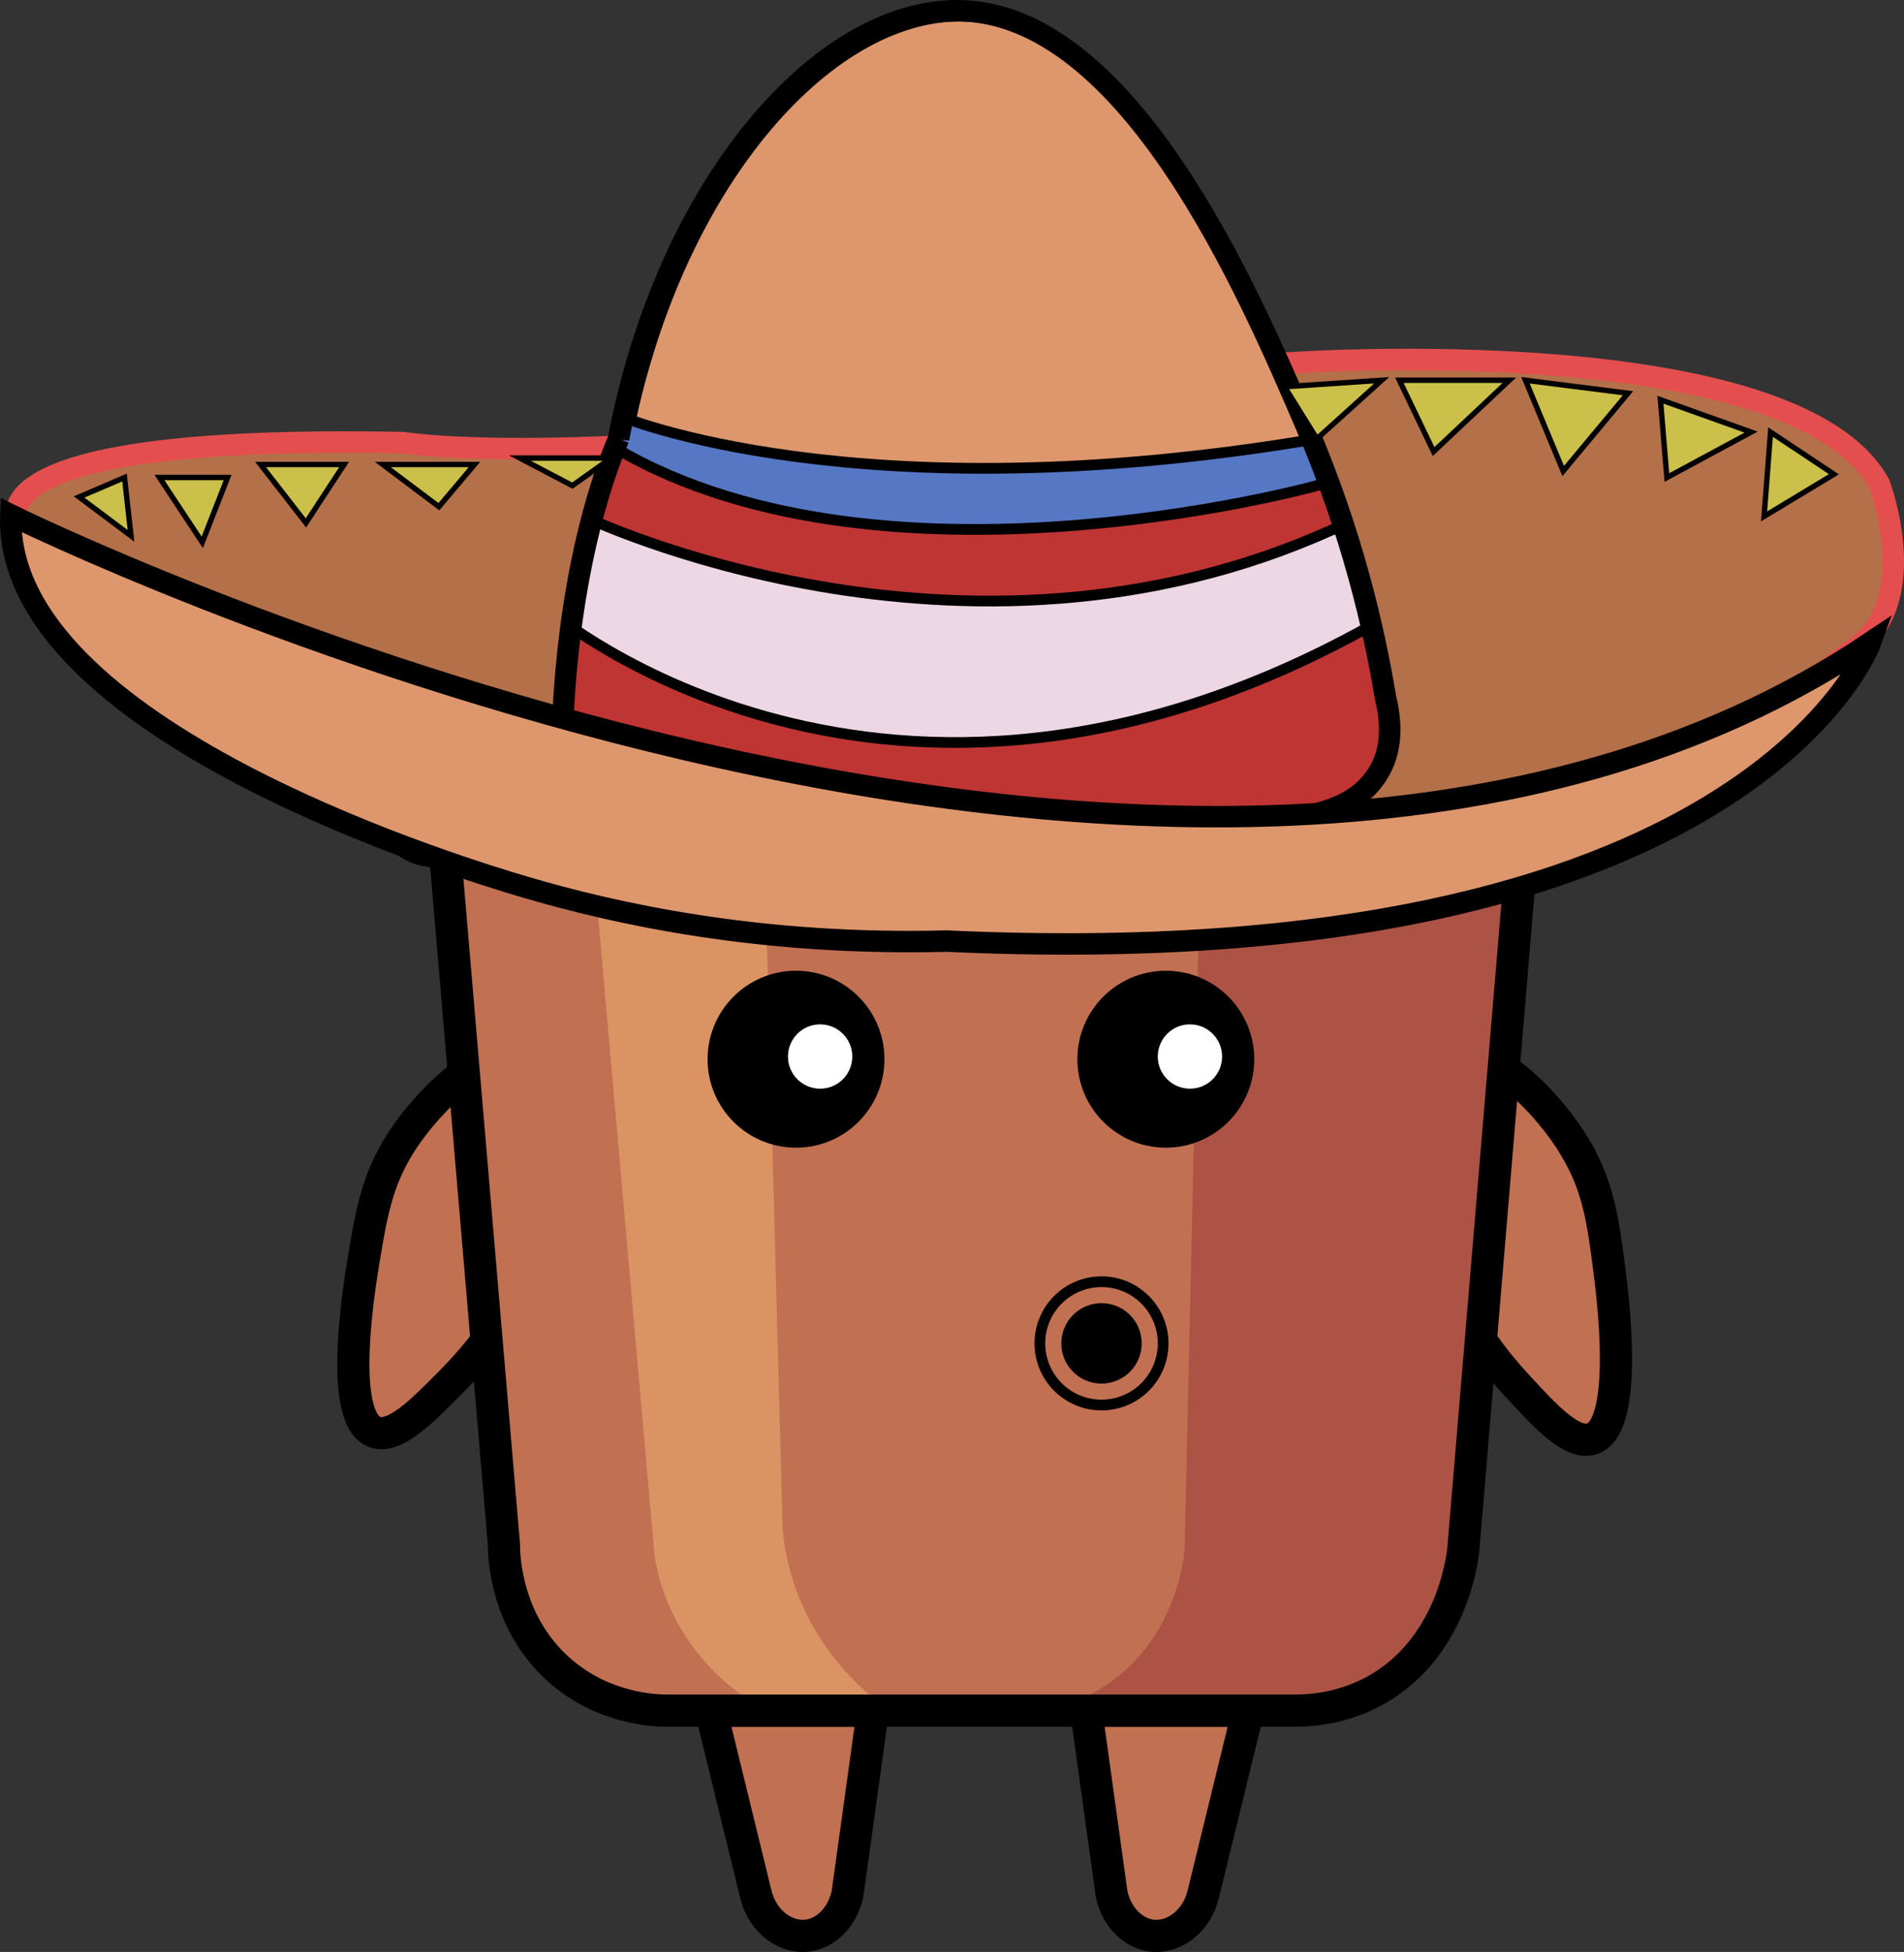 <?xml version="1.0" encoding="UTF-8"?><svg id="Laag_2" xmlns="http://www.w3.org/2000/svg" xmlns:xlink="http://www.w3.org/1999/xlink" viewBox="0 0 355.25 364.05"><rect x="0" y="0" width="355.25" height="364.05" fill="#333333" stroke="none"/><defs><style>.cls-1,.cls-2,.cls-3,.cls-4,.cls-5,.cls-6,.cls-7,.cls-8,.cls-9,.cls-10,.cls-11,.cls-12{stroke-miterlimit:10;}.cls-1,.cls-2,.cls-4,.cls-5,.cls-6,.cls-7,.cls-8,.cls-10,.cls-11,.cls-12{stroke:#000;}.cls-1,.cls-8,.cls-9,.cls-10{fill:none;}.cls-1,.cls-12{stroke-width:6px;}.cls-13{clip-path:url(#clippath);}.cls-2{fill:#edd7e4;}.cls-2,.cls-4,.cls-5,.cls-8,.cls-11{stroke-width:2px;}.cls-3{fill:#b47049;stroke:#e54e4e;}.cls-3,.cls-6,.cls-9,.cls-10{stroke-width:4px;}.cls-4{fill:#bf3533;}.cls-5{fill:#5677c4;}.cls-6{fill:#de976d;}.cls-7{fill:#cbc04a;}.cls-9{stroke:#823a37;}.cls-14,.cls-15,.cls-16,.cls-17,.cls-18{stroke-width:0px;}.cls-12,.cls-17{fill:#c17052;}.cls-15{fill:#ac5346;}.cls-16{fill:#db9364;}.cls-18{fill:#fff;}</style><clipPath id="clippath"><path class="cls-10" d="m115.42,81.8C124.46,34.54,152.97,1.89,178.71,2c31.86.14,54.36,52.67,64.98,77.39,8.58,19.97,12.69,37.87,14.83,50.78.9,3.66,1.52,9.01-1.14,13.61-2.78,4.8-8.36,9.36-25.2,9.36-34.11,0-54.35-.46-54.35-.46l-72.82-17.19s.32-29.51,10.41-53.69Z"/></clipPath></defs><g id="harry"><path id="been_l" class="cls-12" d="m132.65,319.05l8.36,34.18c1.25,5.24,5.73,8.47,10,7.72,3.41-.6,6.26-3.67,7.12-7.72,1.58-11.39,3.16-22.78,4.74-34.18h-30.22Z"/><path id="been_r" class="cls-12" d="m232.88,319.05l-8.36,34.18c-1.25,5.24-5.73,8.47-10,7.72-3.41-.6-6.26-3.67-7.12-7.72-1.58-11.39-3.16-22.78-4.74-34.18h30.22Z"/><path id="arm_l" class="cls-12" d="m74.84,213.05c5.51-8.57,16.66-18.86,23-16,7.58,3.42,4.47,23.9,4,27-2.77,18.27-13.42,29.37-18,34-5.1,5.17-10.35,10.47-14,9-6.82-2.75-2.82-27.02-2-32,1.45-8.77,2.55-15.08,7-22Z"/><path id="arm_r" class="cls-12" d="m293.99,214.17c-5.21-8.76-16-19.43-22.44-16.78-7.69,3.16-5.29,23.73-4.93,26.85,2.14,18.36,12.4,29.81,16.82,34.6,4.92,5.34,9.98,10.82,13.68,9.48,6.91-2.51,3.75-26.9,3.1-31.91-1.14-8.82-2.03-15.16-6.24-22.23Z"/><g id="pot"><path class="cls-17" d="m83.02,114.05h201c1.76.07,4.07.46,6,2,3.4,2.71,3.1,6.96,3,22-.09,12.87.09,16.92-3,19-1.89,1.27-4.19,1.26-6,.98-3.67,43.67-7.33,87.35-11,131.02-.23,2.09-2.28,18.12-16,26-5.83,3.35-11.55,3.95-15,4h-117.37c-2.69,0-11.64-.36-19.63-7-10.79-8.98-11-22.11-11-24-3.67-43.08-7.33-86.17-11-129.25-2.11.14-4.83-.08-7-1.75-3.15-2.43-3.03-6.3-3-21,.02-13.8-.07-17.52,3-20,2.24-1.8,5.04-2.06,7-2Z"/><path class="cls-15" d="m224.08,154.25l-3.06,134.8s-1.4,24-25.7,30h37.56s18.76,0,18.76,0l13.5-10.93,7.37-15.95,10.09-117.14,1.43-22.98-59.94,2.2Z"/><path class="cls-16" d="m108.02,116.05s-4,3-4,10v28.2h35v-32.43s-.59-5.79,4.21-7.78-35.21,2.01-35.21,2.01Z"/><path class="cls-16" d="m110.29,156.05l11.73,133s1.06,19,21.03,30h23.09s-18.12-11-20.12-34l-3.51-130.8-32.22,1.8Z"/><line class="cls-9" x1="82.02" y1="156.05" x2="287.02" y2="156.05"/><path class="cls-15" d="m76.48,148.54s1.01,4.18,5.04,3.13h148.05v-30.59s0-3.86-3.02-4.9v-3.13l60.43,1.53,5.1,4.56v36.91H73.46l-.45-5.7.45-1.81h3.02Z"/><path class="cls-1" d="m83.02,114.05h201c1.76.07,4.07.46,6,2,3.4,2.71,3.1,6.96,3,22-.09,12.87.09,16.92-3,19-1.89,1.27-4.19,1.26-6,.98-3.67,43.67-7.33,87.35-11,131.02-.23,2.09-2.28,18.12-16,26-5.83,3.35-11.55,3.95-15,4h-117.37c-2.69,0-11.64-.36-19.63-7-10.79-8.98-11-22.11-11-24-3.67-43.08-7.33-86.17-11-129.25-2.11.14-4.83-.08-7-1.75-3.15-2.43-3.03-6.3-3-21,.02-13.8-.07-17.52,3-20,2.24-1.8,5.04-2.06,7-2Z"/></g><g id="sombrero"><path class="cls-3" d="m241.26,67.64s93.43-6.39,109.4,22.63c0,0,8.71,22.97-5.8,31.44,0,0-94.3,84.64-340.93-22.97,0,0-14.44-17.87,71.36-16.19,0,0,41.81,7.2,165.97-14.9Z"/><g class="cls-13"><path class="cls-6" d="m115.92,81.8C124.95,34.54,153.47,1.89,179.21,2c31.86.14,54.36,52.67,64.98,77.39,8.58,19.97,12.69,37.87,14.83,50.78.9,3.66,1.52,9.01-1.14,13.61-2.78,4.8-8.36,9.36-25.2,9.36-34.11,0-54.35-.46-54.35-.46l-72.82-17.19s.32-29.51,10.41-53.69Z"/><path class="cls-4" d="m108.07,109s39.7,30.84,142.48,5.45,0,43.53,0,43.53l-148.73-7.25,6.25-41.72Z"/><path class="cls-2" d="m104.21,84.22l-1.55,29.77s62.36,53.1,152.72,2.94l-1.94-28.35s-64.17,41.43-149.23-4.36Z"/><path class="cls-5" d="m115.6,77.57s44.26,18.8,130.11,4.26c85.85-14.54,3.02,16.9,3.02,16.9l-99.77,4.4-42.17-12.56s-8.33-8.77,0-11.18,8.81-1.81,8.81-1.81Z"/><path class="cls-4" d="m110.14,80.59l-1.19,15.72s70.26,33.86,139.78,2.42c69.53-31.44-3.02-8.16-3.02-8.16,0,0-86.15,23.88-135.57-9.98Z"/></g><path class="cls-10" d="m115.42,81.8C124.46,34.54,152.97,1.89,178.71,2c31.86.14,54.36,52.67,64.98,77.39,8.58,19.97,12.69,37.87,14.83,50.78.9,3.66,1.52,9.01-1.14,13.61-2.78,4.8-8.36,9.36-25.2,9.36-34.11,0-54.35-.46-54.35-.46l-72.82-17.19s.32-29.51,10.41-53.69Z"/><path class="cls-6" d="m2.02,96.05s220.26,108.84,347,23.77c0,0-22.45,62.61-172.42,55.7-34.63.89-61.61-5.02-78.98-10.18-8.88-2.64-94.18-27.97-95.6-67.29-.03-.85-.02-1.55,0-2Z"/><g id="Laag_17"><polygon class="cls-7" points="239.67 72.13 245.71 81.83 257.8 70.92 239.67 72.13"/><polygon class="cls-7" points="261.1 70.92 267.48 84.22 281.61 70.92 261.1 70.92"/><polygon class="cls-7" points="284.62 70.92 291.66 87.85 303.75 73.34 284.62 70.92"/><polygon class="cls-7" points="309.8 74.55 311.01 89.06 326.72 80.59 309.8 74.55"/><polygon class="cls-7" points="330.35 80.59 329.14 96.31 342.17 88.45 330.35 80.59"/><polygon class="cls-7" points="14.76 92.69 24.44 99.94 23.23 89.06 14.76 92.69"/><polygon class="cls-7" points="29.75 89.06 37.74 101.15 42.46 89.06 29.75 89.06"/><polygon class="cls-7" points="48.62 86.64 57.08 97.52 64.2 86.64 48.62 86.64"/><polygon class="cls-7" points="71.43 86.64 81.89 94.5 88.52 86.64 71.43 86.64"/><polygon class="cls-7" points="96.99 85.43 106.79 90.57 114.02 85.43 96.99 85.43"/></g></g><g id="ogen"><g id="neutraal"><circle class="cls-14" cx="148.52" cy="197.55" r="16.5"/><circle class="cls-14" cx="217.52" cy="197.55" r="16.5"/><circle class="cls-18" cx="222.02" cy="197.05" r="6"/><circle class="cls-18" cx="153.02" cy="197.05" r="6"/></g></g><g id="mond"><g id="fluit"><circle class="cls-8" cx="205.52" cy="250.55" r="11.5"/><circle class="cls-11" cx="205.52" cy="250.55" r="6.5"/></g></g></g></svg>